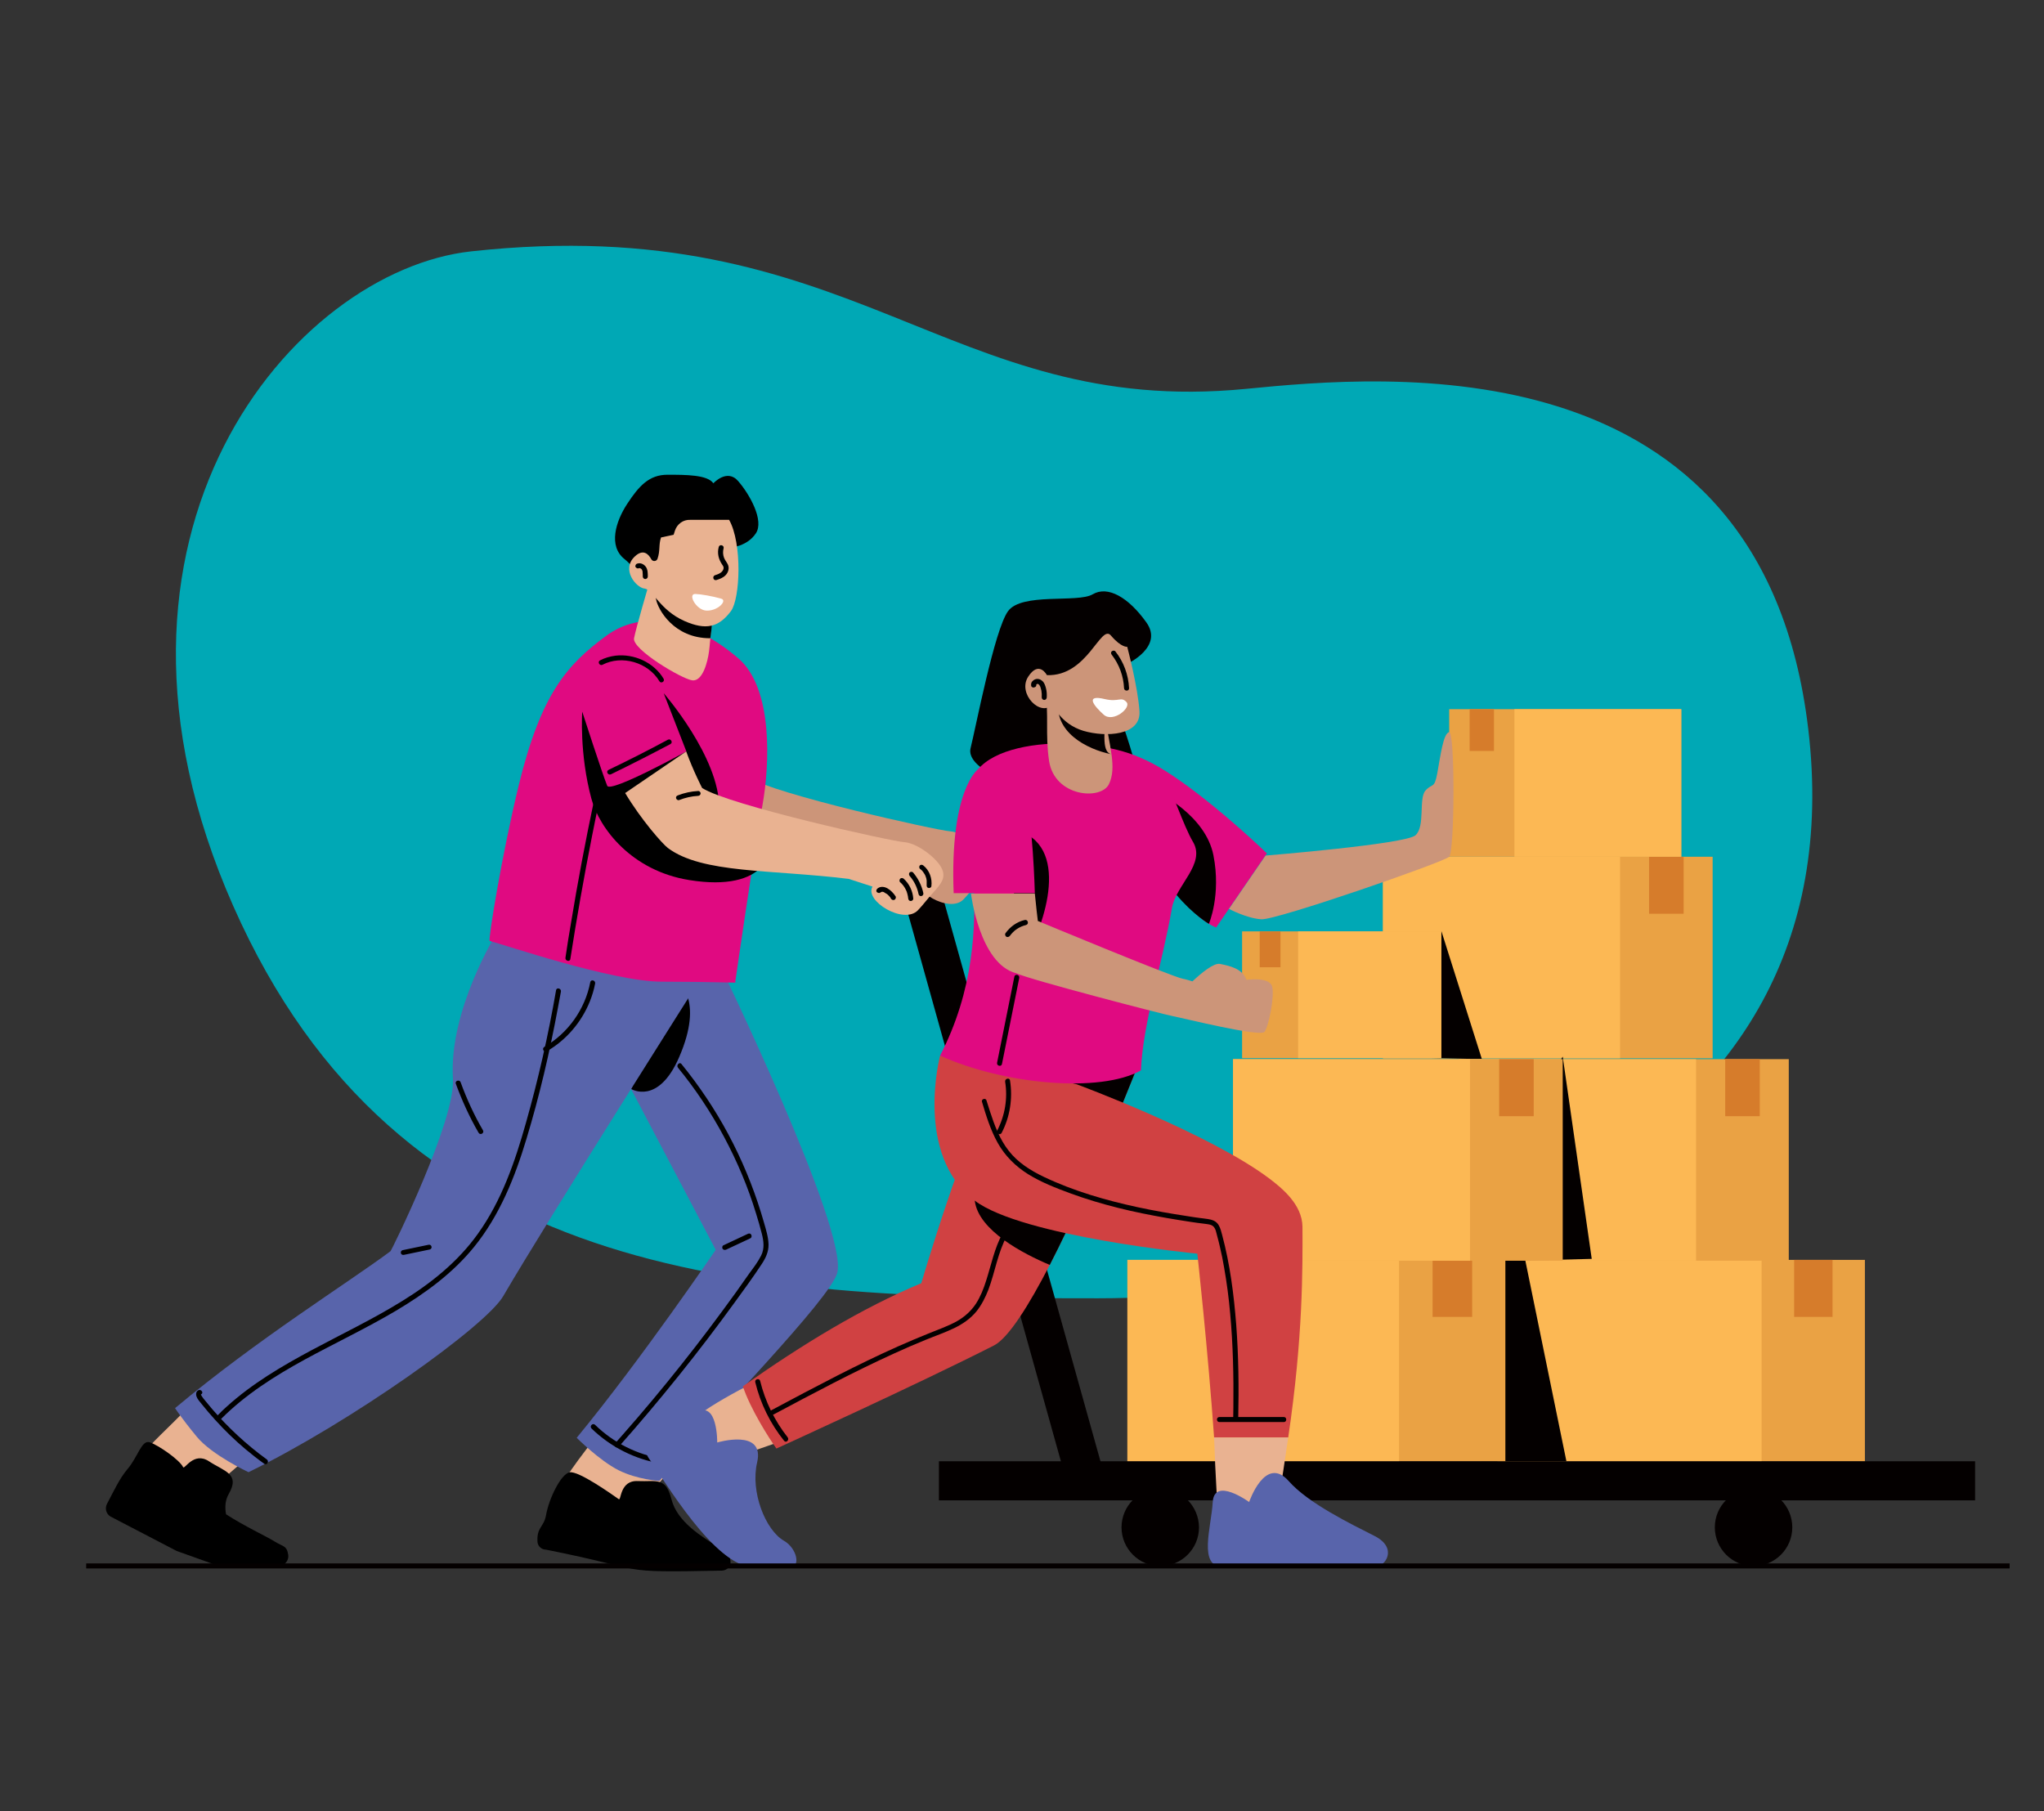 <?xml version="1.0" encoding="utf-8"?>
<!-- Generator: Adobe Illustrator 23.0.1, SVG Export Plug-In . SVG Version: 6.00 Build 0)  -->
<svg version="1.1" id="Layer_1" xmlns="http://www.w3.org/2000/svg" xmlns:xlink="http://www.w3.org/1999/xlink" x="0px" y="0px"
	 viewBox="0 0 1218.9 1080" style="enable-background:new 0 0 1218.9 1080;" xml:space="preserve">
<rect x="0" y="0" width="1218.9" height="1080" fill="#333333" stroke="none"/>
<style type="text/css">
	.st0{fill:#00A8B5;}
	.st1{fill:#EAA244;}
	.st2{fill:#D67C2B;}
	.st3{fill:#FCB854;}
	.st4{fill:#040000;}
	.st5{fill:#E9B291;}
	.st6{fill:#5864AB;}
	.st7{fill:#CC9579;}
	.st8{fill:#E00A81;}
	.st9{fill:#FFFFFF;}
	.st10{fill:#D04142;}
</style>
<path class="st0" d="M1078.3,434.6c-27.6-232.5-253.2-210.7-335.4-202.7c-178.3,17.4-233.6-107-462-82
	C175.4,161.5,40.7,317.8,139.1,540.3c98.4,222.5,302,234.1,515.8,233.9C838.1,774.1,1109.2,694.3,1078.3,434.6z"/>
<g>
	<rect x="824.7" y="510.9" class="st1" width="196.6" height="120.2"/>
</g>
<g>
	<rect x="983.4" y="510.9" class="st2" width="20.6" height="34"/>
</g>
<g>
	<polygon class="st3" points="966.1,510.9 824.7,510.9 824.7,631.1 931.9,631.1 966.1,631.1 	"/>
</g>
<g>
	<polygon class="st4" points="859.6,555.4 883.7,631.6 834.4,630.5 	"/>
</g>
<g>
	<rect x="893" y="751.3" class="st1" width="219.1" height="120.2"/>
</g>
<g>
	<rect x="1069.9" y="751.3" class="st2" width="22.9" height="34"/>
</g>
<g>
	<rect x="893" y="751.3" class="st3" width="157.5" height="120.2"/>
</g>
<g>
	<rect x="870.1" y="631.6" class="st1" width="196.6" height="120.2"/>
</g>
<g>
	<rect x="1028.8" y="631.6" class="st2" width="20.6" height="34"/>
</g>
<g>
	<rect x="870.1" y="631.6" class="st3" width="141.3" height="120.2"/>
</g>
<g>
	<polygon class="st4" points="931.9,630.1 949.2,750.7 909.6,751.7 934.1,871.4 883.6,871.4 877.9,719.1 	"/>
</g>
<g>
	<rect x="672.3" y="751.3" class="st1" width="225.4" height="120.2"/>
</g>
<g>
	<rect x="854.3" y="751.3" class="st2" width="23.6" height="34"/>
</g>
<g>
	<rect x="672.3" y="751.3" class="st3" width="162" height="120.2"/>
</g>
<g>
	<rect x="735.3" y="631.6" class="st1" width="196.6" height="120.2"/>
</g>
<g>
	<rect x="894" y="631.6" class="st2" width="20.6" height="34"/>
</g>
<g>
	<rect x="735.3" y="631.6" class="st3" width="141.3" height="120.2"/>
</g>
<g>
	<rect x="864.2" y="422.9" class="st1" width="138.4" height="88"/>
</g>
<g>
	<rect x="876.4" y="422.9" class="st2" width="14.5" height="24.9"/>
</g>
<g>
	<rect x="903.1" y="422.9" class="st3" width="99.5" height="88"/>
</g>
<g>
	<rect x="740.7" y="555.4" class="st1" width="118.8" height="75.6"/>
</g>
<g>
	<rect x="751.2" y="555.4" class="st2" width="12.4" height="21.4"/>
</g>
<g>
	<rect x="774.1" y="555.4" class="st3" width="85.4" height="75.6"/>
</g>
<g>
	<rect x="559.9" y="871.4" class="st4" width="617.9" height="23.3"/>
</g>
<path class="st4" d="M691.9,887.7c-12.7,0-23.1,10.3-23.1,23.1c0,12.7,10.3,23.1,23.1,23.1c12.7,0,23.1-10.3,23.1-23.1
	C714.9,898,704.6,887.7,691.9,887.7z"/>
<path class="st4" d="M1045.7,887.7c-12.7,0-23.1,10.3-23.1,23.1c0,12.7,10.3,23.1,23.1,23.1c12.7,0,23.1-10.3,23.1-23.1
	C1068.8,898,1058.5,887.7,1045.7,887.7z"/>
<g>
	<path class="st4" d="M658.2,878.4h-23.6l-96.3-345c-2-7.2,3.4-14.4,10.9-14.4c5.1,0,9.6,3.4,10.9,8.3L658.2,878.4z"/>
</g>
<g>
	<path class="st5" d="M367,912.2c-15.7,21.8-40.3,2-33.5-23c2-7.4,17.6-27.1,31.7-44.6l35.4,30.6C387.3,892.5,371.8,905.5,367,912.2
		z"/>
</g>
<g>
	<path d="M369,894c1.5,1,0.6-11.4,11.4-10.8c10.9,0.5,16.6-2.7,20,10.8c3.4,13.6,18.4,22.5,27,27.9c5.5,3.5,7.5,3.1,8.2,9
		c0.4,3-2,5.6-5.1,5.7c-66,1.3-41.3,0.1-104.9-12.5c-2.7,0-5-2.1-5.1-4.9c-0.4-8.7,3.8-8.4,5.1-15.6c1.7-9.8,8.8-24.5,14-25.6
		C344.8,876.8,365,891.2,369,894z"/>
</g>
<g>
	<path class="st6" d="M428.7,574.3c0,0,77.2,159.1,70.6,184.7c-4,15.4-73.6,86.1-106.1,124.1c0,0-13-0.7-24.4-6.4
		c-11.4-5.8-24.9-19.3-24.9-19.3c38.6-46.9,82.9-112.1,82.9-112.1l-92.7-176.1L428.7,574.3z"/>
</g>
<g>
	<path d="M376.4,649.4l27.7-64c0,0,16,10.2,0.9,45C392.5,659.3,376.4,649.4,376.4,649.4z"/>
</g>
<g>
	<path d="M384.3,350.9c0,0-2.4-9.8-12-17.6c-9.6-7.7-5.2-22.3,1.7-32.8c7-10.7,13.1-17.4,24-17.4c10.9,0,23.9,0,27.4,5.1
		c0,0,8.2-9,14.8-1.3c6.7,7.7,15.7,23.5,10.5,31.2c-5.1,7.7-14.8,8.4-14.8,8.4L384.3,350.9z"/>
</g>
<g>
	<path class="st7" d="M533.3,517.6l14.2,4.6c-5,8.5,18.7,22.9,27.1,14.1c3.1-3.2,5.5-6.6,8.9-10.3c5.2-5.7,8.2-9.5,4.9-15.4
		c-3.3-5.9-14.4-14.4-22-14.9c-7.6-0.5-104.5-22-120.5-32.3c0,0-6.2-11-11.7-20.2L398,463.1c9.5,15.9,24.3,33.7,27.5,36.1
		C446,514.5,486.7,511.9,533.3,517.6z"/>
</g>
<g>
	<path class="st5" d="M142.1,874c-12.2,10.5-21.8,18.8-26.8,23.3c-19.9,18.1-41.8-6.8-30-29.8c2.7-5.3,16.2-16.8,27.7-29.2
		L142.1,874z"/>
</g>
<g>
	<path class="st6" d="M148.2,877.9c0,0-21.9-10.2-30.9-21.2c-9.7-11.8-12.9-17-12.9-17c49.2-41.2,103-74.6,128.5-93.6
		c0.6-0.5,38.8-77.9,37.2-102.8c-2.6-41.1,26.3-87.3,26.3-87.3l123.5,24.3c0,0-92.8,146.3-119.8,192.6
		C290,790.5,209.9,847.8,148.2,877.9z"/>
</g>
<g>
	<path d="M163.7,919.2c-4.9-3.1-18-9.1-28.9-16.2c-0.8-4.3-0.5-8.4,1.6-12.1c7-12.1-2.7-13.5-11.8-19.5c-9.1-6-14.6,5.2-15.4,3.5
		c-2.1-4.4-14.8-13.1-19.8-14.8c-5-1.7-7,8.5-13.4,16c-4.7,5.5-8,12.8-12.2,20.7c-1.4,2.7-0.5,6.1,2.2,7.6l39.4,20.5l24.9,8.9H159
		h7.2c3.5,0,6.1-3.1,5.7-6.5C171,921.5,169,922.5,163.7,919.2z"/>
</g>
<g>
	<path class="st8" d="M309.4,468c13.3-54.4,28.8-71.6,51.9-88.7c20.2-15.1,49.7-11.8,79,13.3c21,18,18.6,64.1,14.4,87.4
		c-5.4,30.3-16.3,105.9-16.3,105.9c8.3,0.4-14.9-0.5-43.8-0.5c-29.5,0-94.8-22.4-102.6-24.3C291,560.9,299.2,509.8,309.4,468z"/>
</g>
<g>
	<path class="st5" d="M424.4,371c-0.2,3.5-0.5,6.8-0.8,9.6c-0.3,3.6-0.6,6.4-0.8,7.9c-0.8,6.2-3.8,18-10,17.2
		c-6.2-0.8-36-18.5-34.7-25.1c1.3-6.6,8.8-32.1,8.8-32.1c1.8-15.6,37.6-14.9,38.3-5.1C425.7,349,425.1,360.8,424.4,371z"/>
</g>
<g>
	<path d="M424.4,371c0.2,3.5-0.5,6.8-0.8,9.6c-21.8,0.1-31.4-17.3-32.4-23.4c-2.2-13.2,23.7-9.7,31.8-6.8
		C423.6,356.8,424,364.4,424.4,371z"/>
</g>
<g>
	<path class="st5" d="M402.5,316.4l-0.8,2.5l-7.5,1.6c-1.5,4.2-0.4,7.8-2.1,12.7c-0.6,1.7-2.9,1.8-3.7,0.3c-1.7-3.2-4.9-6.3-9.8-1.7
		c-8.3,7.7,0.6,18.6,5.8,19.2c5.1,0.6,8.9,12.7,23.7,19.3c12.9,5.7,20.5,3.8,27.8-5.9c5.5-7.4,6.8-40.4-1.1-54.4h-23.2
		C407.4,309.8,403.8,312.5,402.5,316.4z"/>
</g>
<g>
	<path class="st9" d="M414.7,354.2c3.2,0.1,10.2,1.3,15.4,2.8c3.9,1.1-2.2,7.6-9.1,7.1C415,363.6,409.9,354,414.7,354.2z"/>
</g>
<g>
	<path d="M428.6,326.2c-1,3.7-0.1,7.3,2,10.4c0.4,0.6,0.9,1.2,0.9,2c0,0.7-0.3,1.4-0.7,1.9c-1,1.4-2.8,2-4.4,2.5
		c-1.8,0.6-1.1,3.4,0.8,2.9c1.9-0.6,3.9-1.3,5.4-2.8c1.4-1.4,2.2-3.4,1.8-5.4c-0.4-1.9-1.9-3.2-2.6-5c-0.7-1.8-0.8-3.8-0.3-5.7
		C432,325.1,429.1,324.3,428.6,326.2z"/>
</g>
<g>
	<path d="M380.8,338.9c0.1-0.1,0.3-0.1,0.5-0.1c0.2,0-0.4,0-0.1,0c0.1,0,0.2,0,0.3,0c0.3,0-0.4-0.1-0.1,0c0.1,0,0.1,0,0.2,0
		c0.1,0,0.1,0,0.2,0.1c0.3,0.1-0.3-0.2,0,0c0.1,0.1,0.3,0.1,0.4,0.2c0,0,0.1,0,0.1,0.1c0.1,0.1,0.1,0-0.1-0.1c0,0.1,0.1,0.1,0.2,0.1
		c0.1,0.1,0.2,0.2,0.3,0.4c0.2,0.2-0.1-0.2,0-0.1c0,0.1,0.1,0.1,0.1,0.2c0,0.1,0.2,0.5,0.2,0.5c-0.1,0-0.1-0.3,0,0
		c0,0.1,0.1,0.2,0.1,0.3c0.1,0.2,0.1,0.4,0.1,0.6c0,0.1,0,0.2,0,0.3c0.1,0.4,0-0.3,0,0c0.1,0.8,0.1,1.6,0.1,2.4
		c0,0.8,0.7,1.5,1.5,1.5c0.8,0,1.5-0.7,1.5-1.5c0-1.9,0-4.1-1.1-5.7c-1.1-1.6-3.2-2.7-5.2-2c-0.4,0.1-0.7,0.3-0.9,0.7
		c-0.2,0.3-0.3,0.8-0.2,1.2C379.2,338.5,380,339.2,380.8,338.9z"/>
</g>
<g>
	<path d="M409.3,448.1l-13.5-34.7c0,0,33.3,38.1,33.1,68.6c-0.1,8,22.2,2.4,26.6,9.6c9.9,15.9,1.2,40.6-44.5,33.2
		c-34.3-5.5-53.5-30.7-58.3-48.4c-7.3-27-5.5-52-5.5-52s12.2,37.7,14.9,44.2C364.1,473,409.3,448.1,409.3,448.1z"/>
</g>
<g>
	<path class="st5" d="M506.1,524.1l14.2,4.6c-5,8.5,18.7,22.9,27.1,14.1c3.1-3.2,5.5-6.6,8.9-10.3c5.2-5.7,8.2-9.5,4.9-15.4
		c-3.3-5.9-14.4-14.4-22-14.9c-7.6-0.5-104.5-22-120.5-32.3c0,0-5.3-10.2-9.5-21.8l-36.4,24.8c9.5,15.9,22.3,30.4,25.5,32.8
		C418.8,521,459.5,518.4,506.1,524.1z"/>
</g>
<g>
	<path d="M240.9,748.3c5.1-1.1,10.3-2.1,15.4-3.2c0.8-0.2,1.3-1.1,1-1.8c-0.2-0.8-1-1.2-1.8-1c-5.1,1.1-10.3,2.1-15.4,3.2
		c-0.8,0.2-1.3,1.1-1,1.8C239.2,748.1,240.1,748.5,240.9,748.3z"/>
</g>
<g>
	<path d="M271.8,646.2c3.7,10.1,8.2,20,13.6,29.3c1,1.7,3.6,0.2,2.6-1.5c-5.3-9.1-9.7-18.7-13.3-28.6
		C274.1,643.6,271.2,644.4,271.8,646.2z"/>
</g>
<g>
	<path d="M433,745.2c4.8-2.3,9.6-4.5,14.5-6.8c0.7-0.3,0.9-1.4,0.5-2.1c-0.4-0.8-1.3-0.9-2.1-0.5c-4.8,2.3-9.6,4.5-14.5,6.8
		c-0.7,0.3-0.9,1.4-0.5,2.1C431.4,745.4,432.3,745.5,433,745.2z"/>
</g>
<g>
	<path d="M354.2,477.5c-5.1,24.2-9.7,48.5-13.7,72.9c-1.2,6.9-2.3,13.8-3.3,20.7c-0.3,1.9,2.6,2.7,2.9,0.8
		c3.8-24.4,8.1-48.8,12.9-73.1c1.4-6.9,2.7-13.7,4.2-20.5C357.4,476.4,354.6,475.6,354.2,477.5z"/>
</g>
<g>
	<path d="M364.4,461.7c11.9-5.8,23.7-11.8,35.4-18c1.7-0.9,0.2-3.5-1.5-2.6c-11.7,6.3-23.5,12.3-35.4,18
		C361.1,460,362.6,462.6,364.4,461.7z"/>
</g>
<g>
	<path d="M395.7,404.7c-5.8-9.7-17.6-15-28.7-13.7c-3.2,0.4-6.3,1.3-9.2,2.8c-1.7,0.9-0.2,3.5,1.5,2.6c11.6-6,27.2-1.4,33.9,9.8
		C394.1,407.9,396.7,406.4,395.7,404.7z"/>
</g>
<g>
	<path d="M416.3,471.7c-4.1,0.2-8.2,1.1-12.1,2.6c-0.8,0.3-1.3,1-1,1.8c0.2,0.7,1.1,1.3,1.8,1c3.6-1.4,7.4-2.3,11.3-2.5
		c0.8,0,1.5-0.7,1.5-1.5C417.8,472.4,417.1,471.6,416.3,471.7z"/>
</g>
<g>
	<path d="M536.8,526.1c1.5,1.3,2.5,2.7,3.4,4.5c0.4,0.8,0.7,1.5,0.9,2.5c0.3,1,0.4,1.8,0.5,2.7c0.1,0.8,0.6,1.5,1.5,1.5
		c0.8,0,1.6-0.7,1.5-1.5c-0.3-4.5-2.4-8.8-5.7-11.8c-0.6-0.5-1.5-0.6-2.1,0C536.3,524.6,536.2,525.6,536.8,526.1z"/>
</g>
<g>
	<path d="M542.5,522.4c2.7,3.1,4.5,6.9,5.3,10.9c0.2,0.8,1.1,1.3,1.8,1c0.8-0.2,1.2-1.1,1-1.8c-1-4.5-3.1-8.7-6.1-12.2
		c-0.5-0.6-1.6-0.5-2.1,0C541.9,520.9,542,521.8,542.5,522.4z"/>
</g>
<g>
	<path d="M548.6,518.1c0.4,0.3,0.7,0.6,1.1,0.9c0.2,0.2,0.3,0.4,0.5,0.6c0.1,0.2,0.3,0.4,0.3,0.4c0.3,0.4,0.5,0.8,0.8,1.2
		c0.1,0.2,0.2,0.4,0.4,0.7c0,0.1,0.1,0.2,0.1,0.3c0,0,0.1,0.3,0.1,0.2c0.4,0.9,0.6,1.8,0.7,2.7c0-0.2,0,0.1,0,0.2c0,0.1,0,0.2,0,0.3
		c0,0.2,0,0.5,0,0.8c0,0.2,0,0.4,0,0.7c0,0.1,0,0.3,0,0.4c0,0,0,0.4,0,0.2c-0.1,0.8,0.2,1.6,1,1.8c0.7,0.2,1.7-0.2,1.8-1
		c0.6-4.6-1.1-9.5-4.8-12.4c-0.6-0.5-1.5-0.6-2.1,0C548.1,516.5,548,517.6,548.6,518.1z"/>
</g>
<g>
	<path d="M524.9,532.3c0.2-0.1,0.3-0.2,0.5-0.3c0.1,0,0.4-0.1,0,0c0.1,0,0.1,0,0.2-0.1c0.1,0,0.2-0.1,0.3-0.1c0.3-0.1-0.2,0,0,0
		c0.2,0,0.4,0,0.5,0c0.3,0,0.1-0.1,0,0c0.1,0,0.2,0,0.3,0.1c0.2,0,0.4,0.1,0.5,0.2c0.2,0.1,0.2,0.1,0,0c0.1,0,0.2,0.1,0.3,0.2
		c0.2,0.1,0.4,0.2,0.5,0.3c0.2,0.1,0.4,0.2,0.5,0.3c0,0,0.3,0.2,0.2,0.1c-0.2-0.1,0.1,0.1,0.2,0.1c0.3,0.3,0.7,0.6,1,0.9
		c0.3,0.3,0.6,0.7,0.9,1c0.1,0.1,0.1,0.2,0.2,0.3c-0.1-0.2,0,0,0,0.1c0.1,0.2,0.3,0.4,0.4,0.6c0.4,0.6,1.3,1,2.1,0.5
		c0.6-0.4,1-1.4,0.5-2.1c-1.2-1.8-2.8-3.5-4.7-4.6c-1.9-1.1-4.2-1.4-6,0c-0.6,0.5-1,1.3-0.5,2.1
		C523.2,532.3,524.2,532.8,524.9,532.3z"/>
</g>
<g>
	<path d="M352.7,851.8c11.3,11,26,18.5,41.7,21c1.9,0.3,2.7-2.6,0.8-2.9c-15.2-2.4-29.3-9.5-40.3-20.2
		C353.5,848.3,351.4,850.4,352.7,851.8z"/>
</g>
<g>
	<path d="M118.4,829c-1.5,0.6-1.7,2.4-1.2,3.8c0.6,1.7,2,3.1,3,4.4c2.6,3.3,5.3,6.4,8.1,9.5c5.6,6.2,11.7,12.1,18.1,17.5
		c3.6,3,7.4,6,11.2,8.7c1.6,1.1,3.1-1.5,1.5-2.6c-12.1-8.8-23.1-19-32.8-30.3c-1.3-1.6-2.6-3.1-3.9-4.7c-0.7-0.8-1.4-1.7-2-2.6
		c-0.2-0.3-0.3-0.6-0.5-0.9c-0.1-0.1,0-0.3-0.1-0.4c0-0.1-0.6,0.3,0,0.1C121.7,830.8,120.1,828.3,118.4,829z"/>
</g>
<g>
	<path d="M331.6,590.5c-4.6,26.7-10.6,53.1-18,79.2c-6.5,23.1-14.5,46.3-28.6,66c-11.8,16.6-27.9,29.5-45.1,40.1
		c-17.4,10.8-35.9,19.6-54,29.3c-17.9,9.6-35.6,20-50.7,33.7c-1.8,1.6-3.6,3.3-5.3,5.1c-1.4,1.4,0.8,3.5,2.1,2.1
		c14.5-14.5,31.9-25.5,49.8-35.3c18-9.8,36.6-18.6,54.2-29c17.3-10.3,33.9-22.3,46.7-38.1c15.2-18.7,24.3-41.4,31.2-64.3
		c7.8-25.7,13.9-51.9,18.8-78.3c0.6-3.2,1.2-6.5,1.8-9.7C334.8,589.4,331.9,588.6,331.6,590.5z"/>
</g>
<g>
	<path d="M352,585.7c-3.1,16.1-13.2,30.4-27.4,38.6c-1.7,1-0.2,3.6,1.5,2.6c11.6-6.7,20.6-17.3,25.6-29.6c1.4-3.5,2.5-7.1,3.2-10.8
		C355.2,584.6,352.4,583.8,352,585.7z"/>
</g>
<g>
	<path d="M404.3,636.7c10.5,12.8,19.7,26.7,27.5,41.3c7.8,14.6,14.3,29.9,19.1,45.8c1.2,3.9,2.4,7.9,3.4,11.9
		c1.1,4.4,1.7,8.8-0.4,13c-1.9,3.8-4.6,7.3-7.1,10.7c-2.6,3.7-5.3,7.5-7.9,11.2c-10.6,14.7-21.5,29.2-32.8,43.4
		c-11.2,14.1-22.8,28-34.7,41.5c-1.5,1.7-3,3.4-4.5,5.1c-1.3,1.4,0.8,3.6,2.1,2.1c12.3-13.8,24.2-28,35.8-42.4
		c11.5-14.3,22.7-29,33.5-43.9c5.4-7.4,10.8-14.8,15.8-22.4c2.4-3.6,4.3-7.4,4.2-11.9c-0.1-4.4-1.5-8.8-2.7-13
		c-4.6-16.2-10.7-31.9-18.3-47c-7.6-15.1-16.7-29.4-27.1-42.8c-1.3-1.6-2.6-3.3-3.9-4.9C405.2,633.1,403.1,635.2,404.3,636.7z"/>
</g>
<g>
	<path class="st4" d="M672.3,395.8c0,0,21.9-10.1,11.2-24.8c-10.6-14.8-22.9-21.9-31.9-16.6c-8.9,5.3-42.4-1.2-50.5,10.1
		c-8.1,11.2-19.3,69.8-22.3,81.6c-3,11.8,25.1,23.1,40.8,23.1c15.7,0,59.7-1.8,57.3-13c-2.4-11.2-13-40.3-13-40.3L672.3,395.8z"/>
</g>
<g>
	<path class="st5" d="M455.6,821.4c0,0-46.7,22.5-46.7,31.3c0,8.9,14.2,18.2,23.1,17.1c8.9-1.1,35.5-11,35.5-11L455.6,821.4z"/>
</g>
<g>
	<path class="st6" d="M451.5,872.1c-4.1,17.4,4.9,40.3,16,46.7c7.7,4.4,10.2,15.7,3.7,15.7h-21.9c-22.9,0-53.5-52.3-62.2-64.6
		c-8.7-12.3,15.1-19.4,28-27.4c12.9-8,12.6,17.7,12.6,17.7S456.3,851.6,451.5,872.1z"/>
</g>
<g>
	<path class="st10" d="M680.4,630.6c0,0-28.1,72.7-54.4,123.7c-12.5,24.3-24.7,43.6-33.2,48c-46,23.4-129.8,61.5-129.8,61.5
		c-4.2-5.8-15.6-23.7-20-37.1c35.3-24.9,70.8-46.6,106.4-61.5c0,0,25.9-88.4,43.4-116.8c2.2-3.6,5.3-6.6,9-9.1
		C627,622.5,680.4,630.6,680.4,630.6z"/>
</g>
<g>
	<path class="st4" d="M680.4,630.6c0,0-28.1,72.7-54.4,123.7c-15.7-6.6-42.5-20.5-44.7-38.2c-1.9-15.5,11-52.3,20.5-76.7
		C627,622.5,680.4,630.6,680.4,630.6z"/>
</g>
<g>
	<path class="st8" d="M680.3,452.1c16.2,5.8,48.1,31,75.2,56.8l-30.3,44.2C691.9,539.3,648.1,440.6,680.3,452.1z"/>
</g>
<g>
	<path class="st4" d="M690.7,472.7c0,0,28.2,13.4,32.9,37.3c4.7,23.8-2.7,40.9-2.7,40.9s-9.3-5.3-19.6-17.6
		C692.1,522.2,690.7,472.7,690.7,472.7z"/>
</g>
<g>
	<path class="st10" d="M560.6,629.5c0,0-15.6,59.1,20.7,86.5c28.4,21.5,132.7,31.6,132.7,31.6s6.3,56.9,10,109.6h44.2
		c8.9-59.8,8.6-101.2,8.5-125.6c-0.1-13.4-12.4-23.2-19.6-28.7c-36.1-27.2-115-56.3-115-56.3l-23.8-5.5L560.6,629.5z"/>
</g>
<g>
	<path class="st5" d="M726.9,908.6c3,29.4,18.6,39.2,31.6,0c3.5-10.6,5.3-20.7,9.7-51.4H724C724.8,880.2,726,899.7,726.9,908.6z"/>
</g>
<g>
	<path class="st6" d="M768.5,883.2c11.8,13.4,37.4,25.7,51.3,32.8c13.9,7.1,6.5,18.4,0,18.4h-90.4c-15.1,0-7.1-23.5-6.2-38.7
		c0.9-15.2,21.7,0,21.7,0S754.5,867.4,768.5,883.2z"/>
</g>
<g>
	<path class="st8" d="M693.3,462c-12.9-20.9-90.1-27.4-110.3-3c-17.1,20.7,18,92.3-22.4,170.5c37.9,17.2,95.4,22.5,119.8,8.8
		c1-27.4,12.6-63.1,18.5-97c2.4-13.5,20.3-26.2,12.5-39.3C705.6,492.2,699.1,471.4,693.3,462z"/>
</g>
<g>
	<path class="st7" d="M625.6,453.8c-2.4-16,0-28.9-2.3-40.2c-2.4-11.3,30.8-14.9,34.7,8.8c3.9,23.7,8,35.3,3.3,45.2
		C656.5,477.4,628.9,475.2,625.6,453.8z"/>
</g>
<g>
	<path class="st4" d="M585.6,657.1c2.5,8.4,5.1,16.8,9.4,24.5c4.4,7.8,10.6,13.9,18.1,18.6c7.9,4.9,16.7,8.3,25.4,11.5
		c9.3,3.4,18.7,6.2,28.3,8.6c9.5,2.4,19.2,4.3,28.8,6c4.9,0.9,9.8,1.6,14.8,2.4c2.5,0.4,4.9,0.7,7.4,1c1.9,0.3,4.4,0.3,5.8,1.7
		c1.4,1.4,1.7,3.7,2.2,5.5c0.6,2.1,1.1,4.2,1.6,6.3c1,4.3,1.9,8.5,2.6,12.8c1.6,9.1,2.8,18.2,3.6,27.4c1.7,18.5,2.1,37.1,1.9,55.7
		c0,2.2-0.1,4.5-0.1,6.7c0,1.9,3,1.9,3,0c0.4-18.6,0.2-37.2-1.2-55.8c-1.4-18-3.7-36.1-8.4-53.6c-0.5-1.9-1-4-2-5.7
		c-1-1.8-2.7-2.9-4.7-3.4c-2.2-0.5-4.5-0.7-6.7-1c-2.5-0.3-4.9-0.7-7.4-1.1c-9.9-1.5-19.7-3.2-29.5-5.3c-19-4.1-38.1-9.6-55.8-18
		c-8-3.8-15.7-8.6-21.2-15.7c-5.4-6.9-8.5-15.3-11.2-23.6c-0.7-2.1-1.3-4.2-2-6.3C587.9,654.5,585,655.3,585.6,657.1z"/>
</g>
<g>
	<path class="st4" d="M662.9,449.8c-7-1.4-2.9-15.8-4.8-27.4c-1.7-10.2-8.9-15.4-16.3-17c-0.3-0.1-0.6-0.1-0.9-0.2
		c-4.9,2.3-8.6,6.3-9.6,12.4C628.2,436.1,647.6,446.8,662.9,449.8z"/>
</g>
<g>
	<path class="st7" d="M624.3,402.6c0,0-4.7-9.1-11.2,1c-6.5,10.1,7.6,24.3,14.5,16.4c0,0,4.8,11.7,18.4,15.8
		c13.6,4,34.4,2.8,33.5-11.6c-0.9-14.4-7.3-38.5-7.3-38.5s-3.5,0.6-9.7-6.7C656.4,371.7,648.6,403.5,624.3,402.6z"/>
</g>
<g>
	<path d="M663,390.5c4.4,5.7,7,12.7,7.3,19.9c0.1,1.9,3.1,1.9,3,0c-0.4-8-3.2-15.7-8.2-22c-0.5-0.6-1.6-0.5-2.1,0
		C662.3,389,662.5,389.9,663,390.5z"/>
</g>
<g>
	<path class="st9" d="M658.9,416.9c-12.4-3-6.3,4.3-0.7,9.3c5.6,5,16.8-4.3,13.5-7.6C668.5,415.2,667.2,418.8,658.9,416.9z"/>
</g>
<g>
	<path d="M618,408.1C618.1,408.7,618,408.1,618,408.1C618,408.3,618,408.4,618,408.1C618.1,408.2,618.1,408.2,618,408.1
		C618,408.3,618,408.4,618,408.1c0.1,0,0.1,0,0.1,0c-0.2,0.3,0,0.1,0,0c0.2-0.2-0.2,0.1,0,0c0.1-0.1,0.2-0.1,0.3-0.2
		c0.3-0.2-0.2,0,0,0c0.1,0,0.2-0.1,0.3-0.1c-0.4,0.1-0.1,0,0,0c0.2,0,0.3,0,0,0c0.1,0,0.2,0.1,0.3,0.1c0.3,0.1-0.2-0.1,0.1,0
		c0.1,0.1,0.2,0.1,0.3,0.2c-0.3-0.2,0,0.1,0.1,0.1c0.1,0.1,0.2,0.2,0.3,0.3c-0.2-0.2,0.1,0.1,0.1,0.2c0.1,0.2,0.3,0.5,0.4,0.7
		c0,0.1,0,0.1,0,0c0,0.1,0.1,0.1,0.1,0.2c0,0.1,0.1,0.3,0.1,0.4c0.2,0.6,0.3,1.2,0.5,1.8c0.2,1.2,0.3,2.7,0.2,4.1
		c0,0.8,0.7,1.5,1.5,1.5c0.9,0,1.4-0.7,1.5-1.5c0.1-1.9,0-3.8-0.5-5.6c-0.4-1.5-0.9-3.1-2.1-4.2c-1.2-1.1-2.8-1.6-4.3-1
		c-0.8,0.3-1.4,0.8-1.9,1.4c-0.5,0.7-0.6,1.5-0.5,2.4c0.1,0.8,1.1,1.3,1.8,1C617.8,409.7,618.1,409,618,408.1z"/>
</g>
<g>
	<path class="st4" d="M609.6,544.8c0,0-28.2-61.8,1.3-48c27.9,13.1,9.5,62.1-2.1,78L609.6,544.8z"/>
</g>
<g>
	<path class="st7" d="M758.6,588.2c-1.7-5.9-15.3-3.9-15.3-3.9c-2.4-6.7-9.9-8.3-15.8-9.5c-3.7-0.7-11.2,5.5-16.4,10.4
		c-2.3-0.7-4.3-1.3-5.6-1.5c-6.4-1.1-86.6-34.5-86.6-34.5c-0.7-5.8-0.6-4.8-1.8-16.4H579c0,0,5.1,42.1,27.1,47.6
		c7.6,3.7,87.2,24.4,93.5,25.6c6.3,1.2,52,12.6,54.5,9.3C756.6,611.8,760.2,594.1,758.6,588.2z"/>
</g>
<g>
	<path d="M611.1,548.6c-4.7,1.1-8.7,4-11.5,7.9c-0.5,0.7-0.1,1.7,0.5,2.1c0.7,0.4,1.6,0.1,2.1-0.5c1.1-1.5,2.6-3.1,4.2-4.1
		c1.8-1.2,3.5-1.9,5.5-2.4c0.8-0.2,1.3-1.1,1-1.8C612.8,548.9,611.9,548.4,611.1,548.6z"/>
</g>
<g>
	<path class="st8" d="M583,459c0,0-16.7,12.2-14.3,73.6h48.4c0,0-1.1-45.4-6.6-63.2C605,451.8,591.8,450.1,583,459z"/>
</g>
<g>
	<path class="st4" d="M727.2,848h38.4c1.9,0,1.9-3,0-3h-38.4C725.2,845,725.2,848,727.2,848z"/>
</g>
<g>
	<path class="st7" d="M754.7,510.2c0,0,83.5-6.8,89.4-12.1c5.9-5.3,1.8-21.9,5.9-26.6c4.1-4.7,5.3-0.7,7.1-10.4
		c1.8-9.7,3.5-23.9,7.1-24.5c3.5-0.6,3.3,71,0,74.3c-3.3,3.3-103.2,37.9-112,37.3c-8.9-0.6-19.3-6.2-19.3-6.2L754.7,510.2z"/>
</g>
<g>
	<path class="st4" d="M450.4,824.3c3.1,12.8,9,24.7,17.2,34.9c1.2,1.5,3.3-0.6,2.1-2.1c-7.8-9.9-13.4-21.4-16.4-33.6
		C452.8,821.6,449.9,822.4,450.4,824.3z"/>
</g>
<g>
	<path class="st4" d="M461.5,843.4c23.6-12.6,47.3-25.2,71.7-36.3c6.1-2.8,12.3-5.5,18.5-8c5.8-2.4,11.7-4.4,17.3-7.1
		c5-2.4,9.7-5.6,13.3-10c3.1-3.9,5.3-8.3,7.1-12.9c4-10.6,5.6-22.2,11.1-32.2c0.9-1.7-1.7-3.2-2.6-1.5c-4.9,8.9-6.8,18.9-9.9,28.5
		c-1.5,4.7-3.3,9.3-6,13.5c-2.9,4.4-6.8,7.9-11.4,10.5c-5.4,3-11.3,5-16.9,7.3c-6.1,2.5-12.2,5-18.2,7.7
		c-12.1,5.4-24,11.2-35.8,17.2c-13.3,6.8-26.5,13.8-39.6,20.8C458.3,841.8,459.8,844.4,461.5,843.4z"/>
</g>
<g>
	<path class="st4" d="M599.4,645.1c1.6,9.9-0.1,20.1-4.7,29c-0.9,1.7,1.7,3.2,2.6,1.5c5-9.6,6.7-20.6,5-31.3
		C602,642.4,599.1,643.2,599.4,645.1z"/>
</g>
<g>
	<path class="st4" d="M604.9,582.4c-3.4,17.1-6.9,34.2-10.3,51.3c-0.4,1.9,2.5,2.7,2.9,0.8c3.4-17.1,6.9-34.2,10.3-51.3
		C608.2,581.3,605.3,580.5,604.9,582.4z"/>
</g>
<g>
	<rect x="51.4" y="932.3" class="st4" width="1147" height="3"/>
</g>
</svg>
